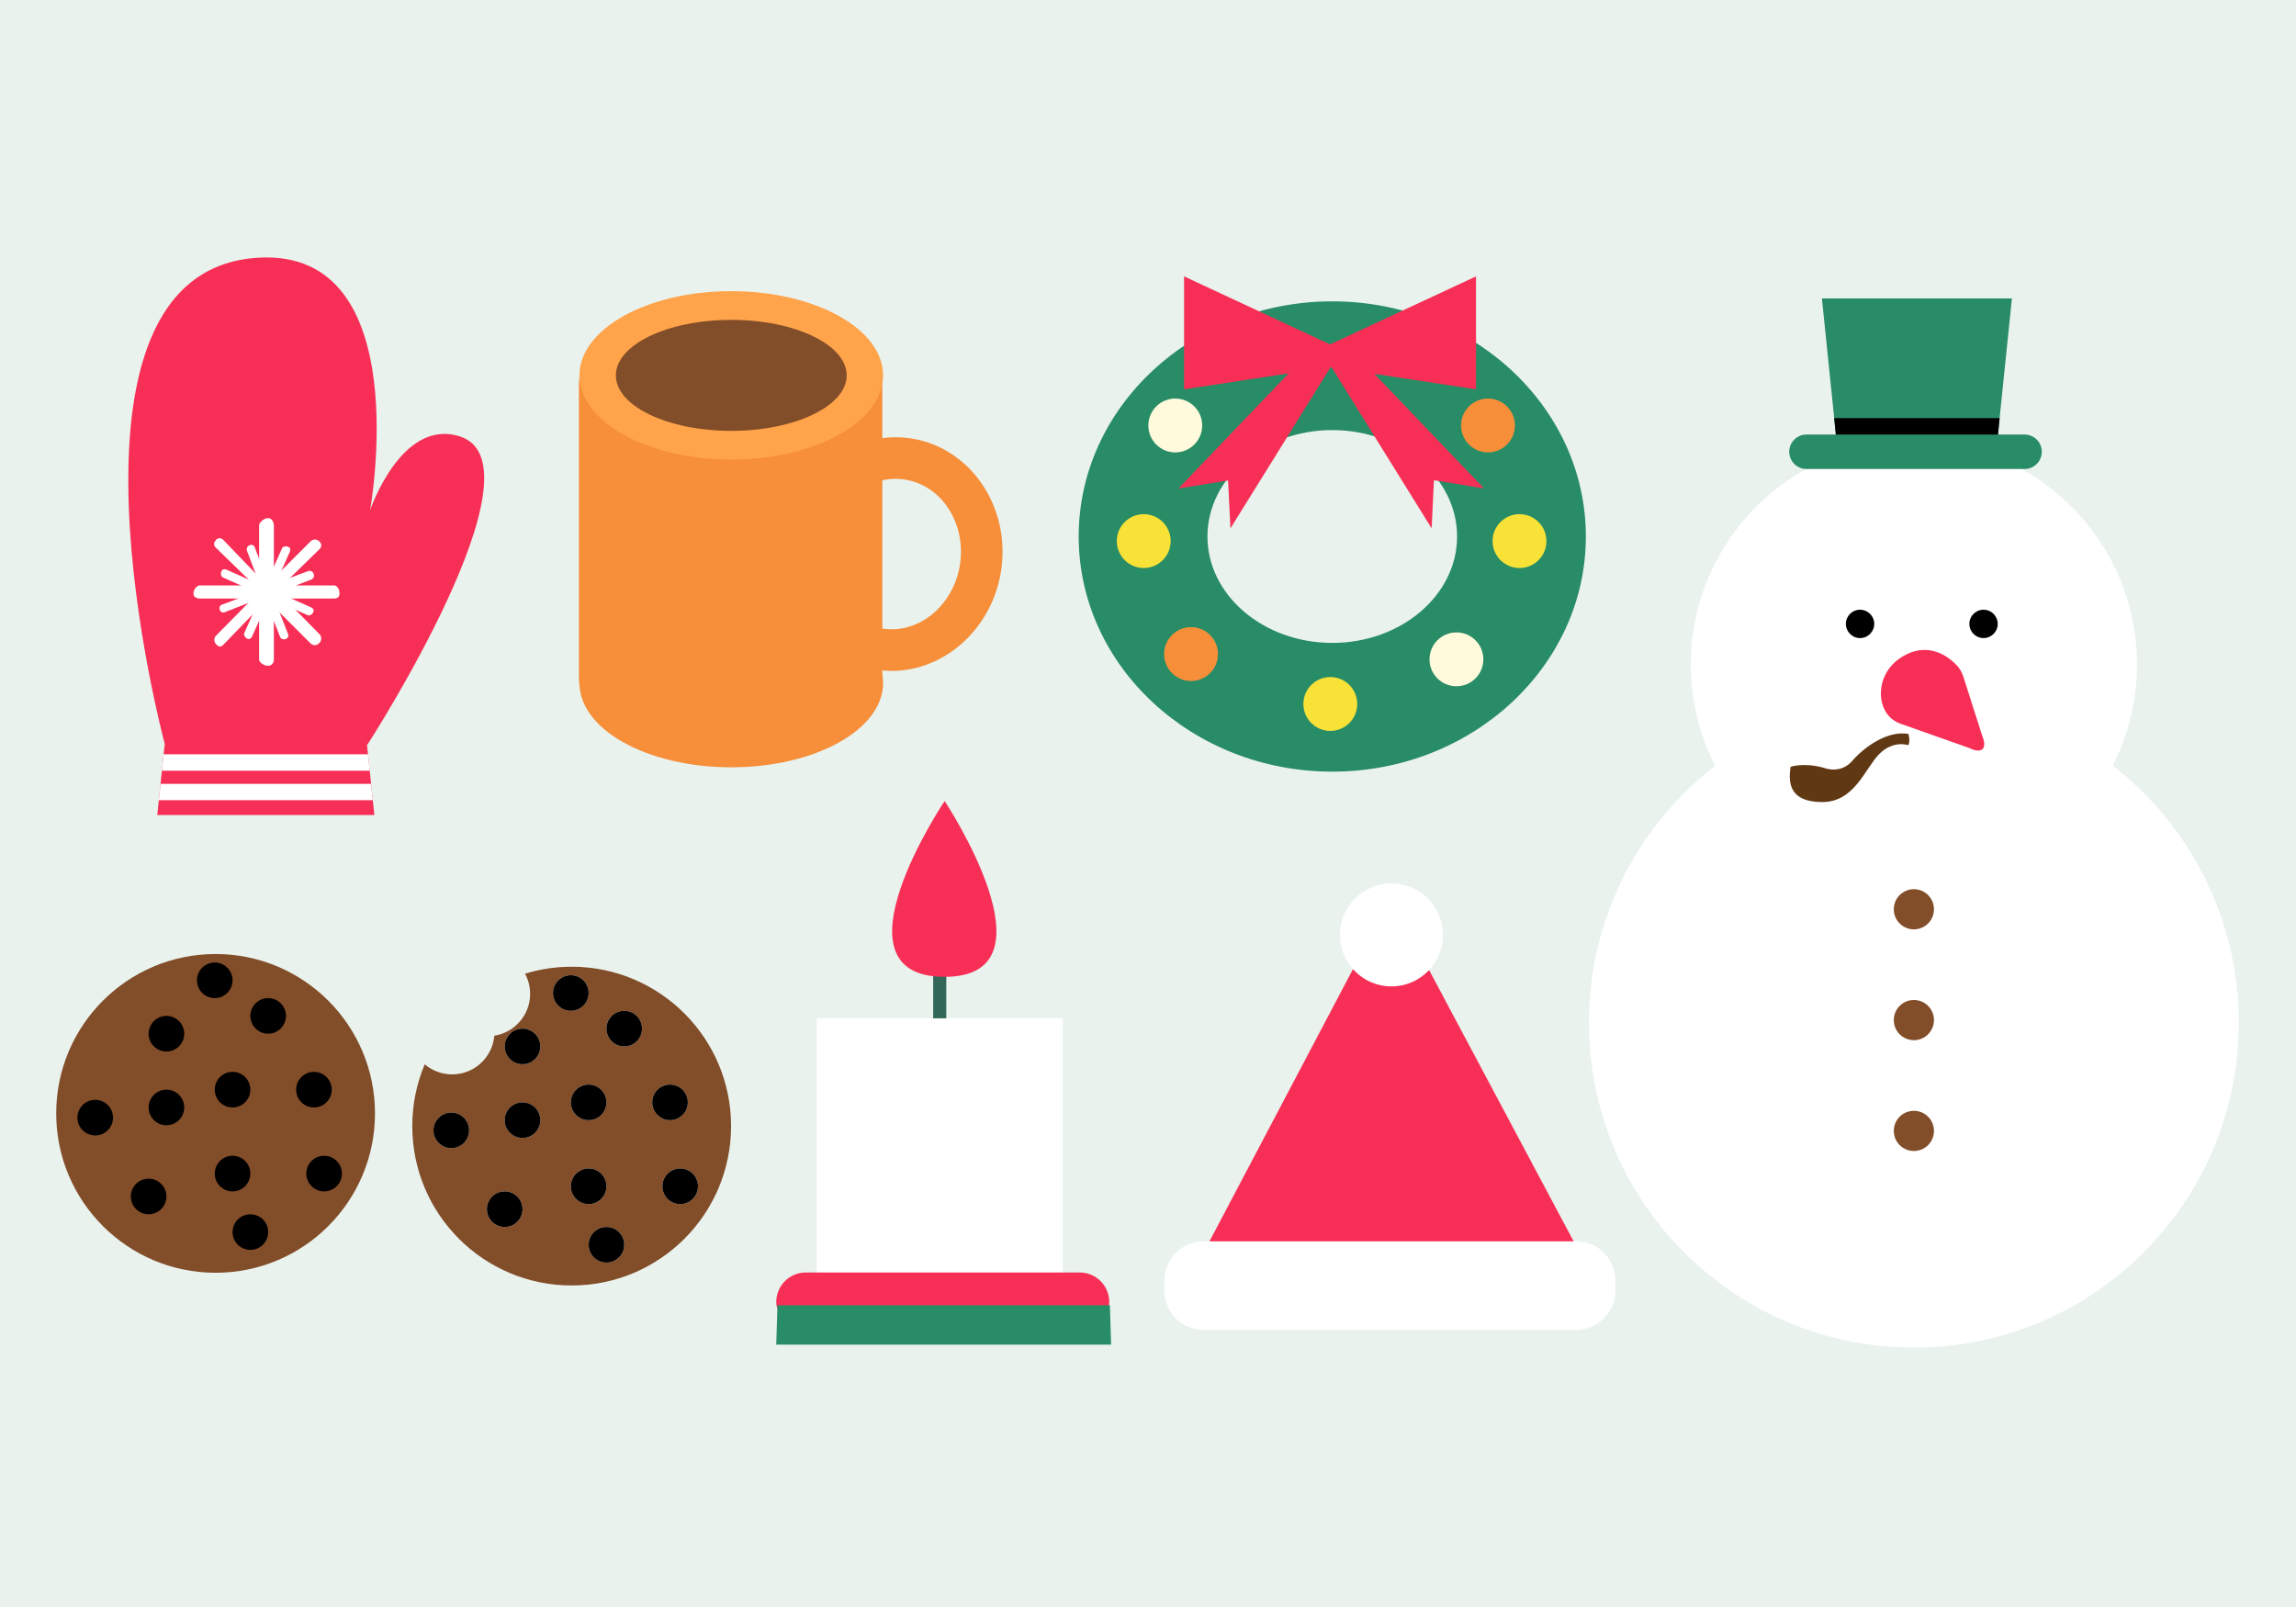 <?xml version="1.0" encoding="utf-8"?>
<!-- Generator: Adobe Illustrator 16.0.0, SVG Export Plug-In . SVG Version: 6.00 Build 0)  -->
<!DOCTYPE svg PUBLIC "-//W3C//DTD SVG 1.1//EN" "http://www.w3.org/Graphics/SVG/1.1/DTD/svg11.dtd">
<svg version="1.1" id="Layer_1" xmlns="http://www.w3.org/2000/svg" xmlns:xlink="http://www.w3.org/1999/xlink" x="0px" y="0px"
	 width="1400px" height="980px" viewBox="0 0 1400 980" enable-background="new 0 0 1400 980" xml:space="preserve">
<rect x="-2" y="-2" fill="#E9F2ED" width="1406" height="985"/>
<g>
	<g>
		<path fill="#288C66" d="M812.366,470.572c-85.256,0-154.618-64.331-154.618-143.402c0-79.074,69.362-143.402,154.618-143.402
			s154.617,64.329,154.617,143.402C966.983,406.242,897.622,470.572,812.366,470.572z M812.366,262.278
			c-41.968,0-76.109,29.111-76.109,64.892c0,35.781,34.142,64.892,76.109,64.892c41.966,0,76.108-29.111,76.108-64.892
			C888.475,291.389,854.332,262.278,812.366,262.278z"/>
	</g>
	<polygon fill="#F72F56" points="838.027,227.996 900,237.443 900,168.546 811,210.016 722,168.546 722,237.443 785.764,227.683 
		718.527,297.922 748.818,293 750.271,322.2 811.288,224 811.966,224 872.945,322.2 874.357,292.844 904.846,297.844 	"/>
	<path fill="#F9E238" d="M942.95,329.973c0,9.071-7.353,16.424-16.421,16.424c-9.073,0-16.426-7.353-16.426-16.424
		c0-9.07,7.353-16.423,16.426-16.423C935.598,313.55,942.95,320.903,942.95,329.973z"/>
	<circle fill="#FFFADC" cx="888.072" cy="402.076" r="16.423"/>
	<circle fill="#F9E238" cx="811.165" cy="429.314" r="16.424"/>
	<circle fill="#F78E39" cx="726.243" cy="398.871" r="16.423"/>
	<circle fill="#F9E238" cx="697.402" cy="329.973" r="16.423"/>
	<circle fill="#FFFADC" cx="716.629" cy="259.474" r="16.423"/>
	<path fill="#F78E39" d="M923.725,259.474c0,9.071-7.356,16.424-16.424,16.424c-9.072,0-16.424-7.354-16.424-16.424
		c0-9.07,7.352-16.424,16.424-16.424C916.368,243.05,923.725,250.404,923.725,259.474z"/>
</g>
<g>
	<circle fill="#824D29" cx="131.464" cy="678.98" r="97.187"/>
	<circle cx="163.515" cy="619.53" r="10.857"/>
	<path d="M112.336,630.389c0,5.993-4.859,10.855-10.855,10.855c-5.997,0-10.857-4.862-10.857-10.855
		c0-5.999,4.861-10.858,10.857-10.858C107.477,619.53,112.336,624.39,112.336,630.389z"/>
	<circle cx="130.947" cy="597.819" r="10.856"/>
	<path d="M152.658,664.504c0,5.999-4.859,10.858-10.856,10.858c-5.995,0-10.855-4.859-10.855-10.858
		c0-5.994,4.86-10.854,10.855-10.854C147.799,653.649,152.658,658.51,152.658,664.504z"/>
	<path d="M202.288,664.504c0,5.999-4.861,10.858-10.857,10.858c-5.997,0-10.855-4.859-10.855-10.858
		c0-5.994,4.858-10.854,10.855-10.854C197.427,653.649,202.288,658.51,202.288,664.504z"/>
	<circle cx="197.634" cy="715.686" r="10.856"/>
	<circle cx="141.803" cy="715.686" r="10.855"/>
	<circle cx="152.658" cy="751.354" r="10.856"/>
	<circle cx="90.625" cy="729.643" r="10.856"/>
	<circle cx="101.48" cy="675.362" r="10.856"/>
	<path d="M68.912,681.564c0,5.997-4.859,10.857-10.855,10.857c-5.997,0-10.855-4.86-10.855-10.857
		c0-5.993,4.859-10.855,10.855-10.855C64.053,670.709,68.912,675.571,68.912,681.564z"/>
</g>
<g>
	<path fill="#824D29" d="M348.584,589.547c-9.897,0-19.445,1.491-28.442,4.24c1.983,3.659,3.111,7.85,3.111,12.304
		c0,12.903-9.465,23.567-21.824,25.504c-1.139,13.225-12.217,23.606-25.734,23.606c-6.381,0-12.208-2.32-16.716-6.151
		c-4.88,11.591-7.582,24.32-7.582,37.686c0,53.676,43.513,97.188,97.187,97.188c53.676,0,97.188-43.512,97.188-97.188
		C445.772,633.058,402.26,589.547,348.584,589.547z M275.177,700.176c-5.996,0-10.855-4.86-10.855-10.856
		c0-5.995,4.859-10.856,10.855-10.856c5.997,0,10.857,4.861,10.857,10.856C286.034,695.315,281.173,700.176,275.177,700.176z
		 M369.78,672.261c0,5.995-4.861,10.855-10.857,10.855s-10.855-4.86-10.855-10.855c0-5.998,4.859-10.857,10.855-10.857
		S369.78,666.263,369.78,672.261z M307.744,748.253c-5.994,0-10.855-4.858-10.855-10.857c0-5.995,4.861-10.854,10.855-10.854
		c5.997,0,10.857,4.859,10.857,10.854C318.602,743.395,313.741,748.253,307.744,748.253z M318.602,693.971
		c-5.996,0-10.857-4.858-10.857-10.854s4.861-10.855,10.857-10.855s10.856,4.859,10.856,10.855S324.598,693.971,318.602,693.971z
		 M318.602,648.997c-5.996,0-10.857-4.858-10.857-10.856c0-5.994,4.861-10.855,10.857-10.855s10.856,4.861,10.856,10.855
		C329.458,644.139,324.598,648.997,318.602,648.997z M337.211,605.573c0-5.996,4.86-10.857,10.856-10.857
		c5.996,0,10.855,4.861,10.855,10.857s-4.859,10.855-10.855,10.855C342.071,616.429,337.211,611.569,337.211,605.573z
		 M348.068,723.438c0-5.995,4.859-10.855,10.855-10.855s10.857,4.86,10.857,10.855c0,5.996-4.861,10.856-10.857,10.856
		S348.068,729.435,348.068,723.438z M369.78,769.965c-5.997,0-10.857-4.86-10.857-10.854c0-5.998,4.86-10.857,10.857-10.857
		c5.996,0,10.855,4.859,10.855,10.857C380.636,765.104,375.776,769.965,369.78,769.965z M380.636,638.141
		c-5.997,0-10.855-4.858-10.855-10.855c0-5.996,4.859-10.856,10.855-10.856c5.996,0,10.857,4.86,10.857,10.856
		C391.493,633.282,386.632,638.141,380.636,638.141z M397.696,672.261c0-5.998,4.859-10.857,10.855-10.857
		c5.997,0,10.857,4.859,10.857,10.857c0,5.995-4.86,10.855-10.857,10.855C402.555,683.116,397.696,678.256,397.696,672.261z
		 M414.754,734.295c-5.997,0-10.855-4.86-10.855-10.856c0-5.995,4.858-10.855,10.855-10.855c5.996,0,10.857,4.86,10.857,10.855
		C425.611,729.435,420.75,734.295,414.754,734.295z"/>
	<circle cx="380.636" cy="627.285" r="10.856"/>
	<circle cx="318.602" cy="638.141" r="10.856"/>
	<circle cx="348.067" cy="605.573" r="10.856"/>
	<circle cx="358.924" cy="672.261" r="10.856"/>
	<circle cx="408.552" cy="672.261" r="10.856"/>
	<circle cx="414.754" cy="723.439" r="10.856"/>
	<circle cx="358.924" cy="723.438" r="10.856"/>
	<circle cx="369.78" cy="759.109" r="10.856"/>
	<path d="M307.744,726.541c-5.994,0-10.855,4.859-10.855,10.854c0,5.999,4.861,10.857,10.855,10.857
		c5.997,0,10.857-4.858,10.857-10.857C318.602,731.4,313.741,726.541,307.744,726.541z"/>
	<circle cx="318.602" cy="683.116" r="10.855"/>
	<circle cx="275.177" cy="689.319" r="10.856"/>
</g>
<g>
	<g>
		<path fill="#F78E39" d="M543.589,409.138c-2.903,0-5.845-0.207-8.733-0.616c-36.231-5.126-61.225-40.979-55.716-79.926
			c4.999-35.317,33.783-61.951,66.963-61.951c2.903,0,5.843,0.208,8.733,0.618c36.229,5.126,61.224,40.979,55.715,79.923
			C605.554,382.504,576.769,409.138,543.589,409.138z M546.102,292.006c-20.623,0-38.614,17.257-41.85,40.142
			c-3.552,25.1,11.77,48.097,34.152,51.263c1.72,0.243,3.463,0.367,5.185,0.367c20.622,0,38.612-17.258,41.85-40.145
			c3.552-25.098-11.77-48.093-34.153-51.262C549.565,292.13,547.823,292.006,546.102,292.006z"/>
	</g>
	<g>
		<path fill="#F78E39" d="M538,414.072c0,10.454-8.475,18.928-18.929,18.928H371.929C361.475,433,353,424.526,353,414.072V233.928
			c0-10.454,8.475-18.928,18.929-18.928h147.143c10.454,0,18.929,8.474,18.929,18.928V414.072z"/>
	</g>
	<g>
		<ellipse fill="#FFA44A" cx="445.893" cy="228.909" rx="92.566" ry="51.354"/>
	</g>
	<g>
		<ellipse fill="#824D29" cx="445.893" cy="228.909" rx="70.375" ry="33.838"/>
	</g>
	<g>
		<ellipse fill="#F78E39" cx="445.893" cy="416.574" rx="92.566" ry="51.354"/>
	</g>
</g>
<g>
	<g>
		<path fill="#F72F56" d="M224.133,454c0,0,109.866-170.241,56.459-187.79c-35.762-11.75-54.932,44.961-54.932,44.961
			s28.839-159.5-67.902-154.035C22.719,164.767,100.538,454,100.538,454h-0.125l-4.513,43h132.37l-4.513-43H224.133z"/>
		<g>
			<polygon fill="none" points="225.468,470 98.7,470 97.92,478 226.246,478 			"/>
			<polygon fill="none" points="96.833,488 95.899,497 228.269,497 227.335,488 			"/>
			<path fill="none" d="M223.756,454h0.377c0,0,109.866-170.241,56.459-187.79c-35.762-11.75-54.932,44.961-54.932,44.961
				s28.839-159.5-67.902-154.035C22.719,164.767,100.538,454,100.538,454h-0.125l-0.624,6H224.38L223.756,454z"/>
			<polygon fill="#FFFFFF" points="226.246,478 97.92,478 96.833,488 227.335,488 			"/>
			<polygon fill="#FFFFFF" points="224.38,460 99.789,460 98.7,470 225.468,470 			"/>
		</g>
	</g>
	<path fill="#FFFFFF" d="M203.773,357h-31.625l22.729-22.15c1.343-1.344,1.343-3.23,0-4.573l-0.44-0.299
		c-1.343-1.342-3.626-1.269-4.968,0.074L167,352.485v-32.143c0-1.898-1.329-4.342-3.226-4.342h-0.625
		c-1.899,0-5.148,2.444-5.148,4.342v31.625l-21.873-22.728c-1.342-1.343-3.089-1.343-4.432,0l-0.229,0.441
		c-1.342,1.342-1.235,2.944,0.107,4.285L155.292,357H121.9c-1.899,0-3.9,2.692-3.9,4.591v0.624c0,1.899,2,2.785,3.9,2.785h32.143
		l-22.363,22.689c-1.342,1.342-1.342,3.682,0,5.025l0.442,0.523c1.343,1.342,2.663,1.383,4.005,0.041L158,370.59v31.625
		c0,1.897,3.249,3.785,5.148,3.785h0.625c1.897,0,3.226-1.888,3.226-3.785v-32.143l22.468,22.362
		c1.342,1.343,3.57,1.343,4.913,0.001l0.469-0.442c1.343-1.343,1.354-3.845,0.012-5.187L173.397,365h30.375
		c1.898,0,3.227-0.886,3.227-2.785v-0.624C207,359.692,205.671,357,203.773,357z"/>
	<path fill="#FFFFFF" d="M171.958,334.416l-8.878,19.937l-7.745-20.621c-0.471-1.223-1.744-1.789-2.967-1.319l-0.352,0.177
		c-1.223,0.469-1.896,2.047-1.425,3.269l7.756,20.581l-20.261-9.025c-1.198-0.533-2.427-0.38-2.96,0.816l-0.175,0.394
		c-0.533,1.197-0.173,3,1.023,3.532l19.937,8.88l-20.619,7.746c-1.225,0.47-1.79,1.741-1.32,2.965l0.177,0.352
		c0.469,1.224,1.652,1.721,2.874,1.25l21.326-8.371l-9.375,21.052c-0.533,1.196,0.405,2.777,1.604,3.31l0.393,0.175
		c1.198,0.534,2.214-0.177,2.745-1.374l9.024-20.263l8.013,20.461c0.469,1.223,1.938,1.877,3.161,1.408l0.45-0.133
		c1.223-0.469,1.771-1.63,1.301-2.854l-8.013-20.498l19.936,8.879c1.198,0.532,2.779-0.405,3.312-1.603l0.175-0.394
		c0.533-1.197-0.178-2.212-1.375-2.745l-20.263-9.023l20.462-8.014c1.223-0.468,1.877-1.937,1.408-3.16l-0.134-0.452
		c-0.469-1.224-2.023-1.945-3.245-1.475l-19.754,7.399l8.528-19.148c0.531-1.197,0.382-2.427-0.816-2.959l-0.393-0.176
		C174.293,332.859,172.489,333.219,171.958,334.416z"/>
</g>
<g>
	<circle fill="#FFFFFF" cx="1167" cy="405.201" r="136.03"/>
	<circle fill="#FFFFFF" cx="1167" cy="623.689" r="198.123"/>
	<path fill="#F72F56" d="M1193.49,406.136c-0.07-0.074-0.124-0.158-0.191-0.232c-8.168-8.695-21.07-14.288-35.433-4.075
		c-12.745,9.065-14.019,26.439-5.851,35.135c0.07,0.074,0.151,0.132,0.22,0.206c0.663,0.721,1.445,1.388,2.36,1.988
		c1.203,0.849,2.508,1.536,3.895,2.061l42.298,14.963c7.622,3.755,11.177,0.415,7.903-7.426l-11.551-36.123
		c-0.438-1.419-1.046-2.763-1.813-4.019C1194.785,407.665,1194.166,406.843,1193.49,406.136z"/>
	<g>
		<path fill="#824D29" d="M1179.252,622.08c0,6.768-5.486,12.252-12.251,12.252c-6.767,0-12.251-5.484-12.251-12.252
			c0-6.764,5.484-12.249,12.251-12.249C1173.766,609.831,1179.252,615.316,1179.252,622.08z"/>
		<circle fill="#824D29" cx="1167.001" cy="554.502" r="12.251"/>
		<circle cx="1209.479" cy="380.472" r="8.646"/>
		<circle cx="1134.177" cy="380.472" r="8.647"/>
		<path fill="#824D29" d="M1179.252,689.658c0,6.768-5.486,12.253-12.251,12.253c-6.767,0-12.251-5.485-12.251-12.253
			c0-6.764,5.484-12.248,12.251-12.248C1173.766,677.41,1179.252,682.895,1179.252,689.658z"/>
	</g>
	<polygon fill="#288C66" points="1217.119,276 1120.578,276 1110.924,182 1226.771,182 	"/>
	<path fill="#288C66" d="M1245,275.5c0,5.799-4.701,10.5-10.5,10.5h-133c-5.799,0-10.5-4.701-10.5-10.5l0,0
		c0-5.799,4.701-10.5,10.5-10.5h133C1240.299,265,1245,269.701,1245,275.5L1245,275.5z"/>
	<g>
		<polygon fill="none" points="1119.396,265 1120.578,276 1217.119,276 1218.301,265 		"/>
		<polygon fill="none" points="1226.771,182 1110.924,182 1118.411,255 1219.286,255 		"/>
		<polygon points="1219.286,255 1118.411,255 1119.396,265 1218.301,265 		"/>
	</g>
	<path fill="#603813" d="M1163.619,447.535c0,0,1.388,3.781,0,6.904c0,0-9.162-3.287-17.77,5.425
		c-8.607,8.712-14.99,29.258-34.704,29.258c-19.712,0-20.962-11.342-19.296-21.532c0,0,8.328-2.796,20.545,0.739
		c0,0,9.809,4.027,17.052-4.356C1136.688,455.59,1150.847,445.398,1163.619,447.535z"/>
</g>
<g>
	<polygon fill="#F72F56" points="970.176,777 726.946,777 827.1,587 868.965,587 	"/>
	<circle fill="#FFFFFF" cx="848.435" cy="570.139" r="31.403"/>
	<path fill="#FFFFFF" d="M985,787.153c0,13.17-10.676,23.847-23.846,23.847H733.846C720.676,811,710,800.323,710,787.153v-6.307
		c0-13.17,10.676-23.847,23.846-23.847h227.309c13.17,0,23.846,10.677,23.846,23.847V787.153z"/>
</g>
<g>
	<rect x="569" y="576" fill="#336759" width="8" height="62"/>
	<rect x="498" y="621" fill="#FFFFFF" width="150" height="176"/>
	<path fill="#F72F56" d="M676.377,794c0,9.924-9.843,18-19.767,18H491.293c-5.132,0-17.969-8.076-17.969-18l0,0
		c0-9.926,8.045-18,17.969-18h167.114C668.331,776,676.377,784.074,676.377,794L676.377,794z"/>
	<polygon fill="#288C66" points="677.502,820 473.325,820 474.06,796 676.766,796 	"/>
	<path fill="#F72F56" d="M576,488.491c0,0-72,107.214,0,107.214C647,595.705,576,488.491,576,488.491z"/>
</g>
</svg>
